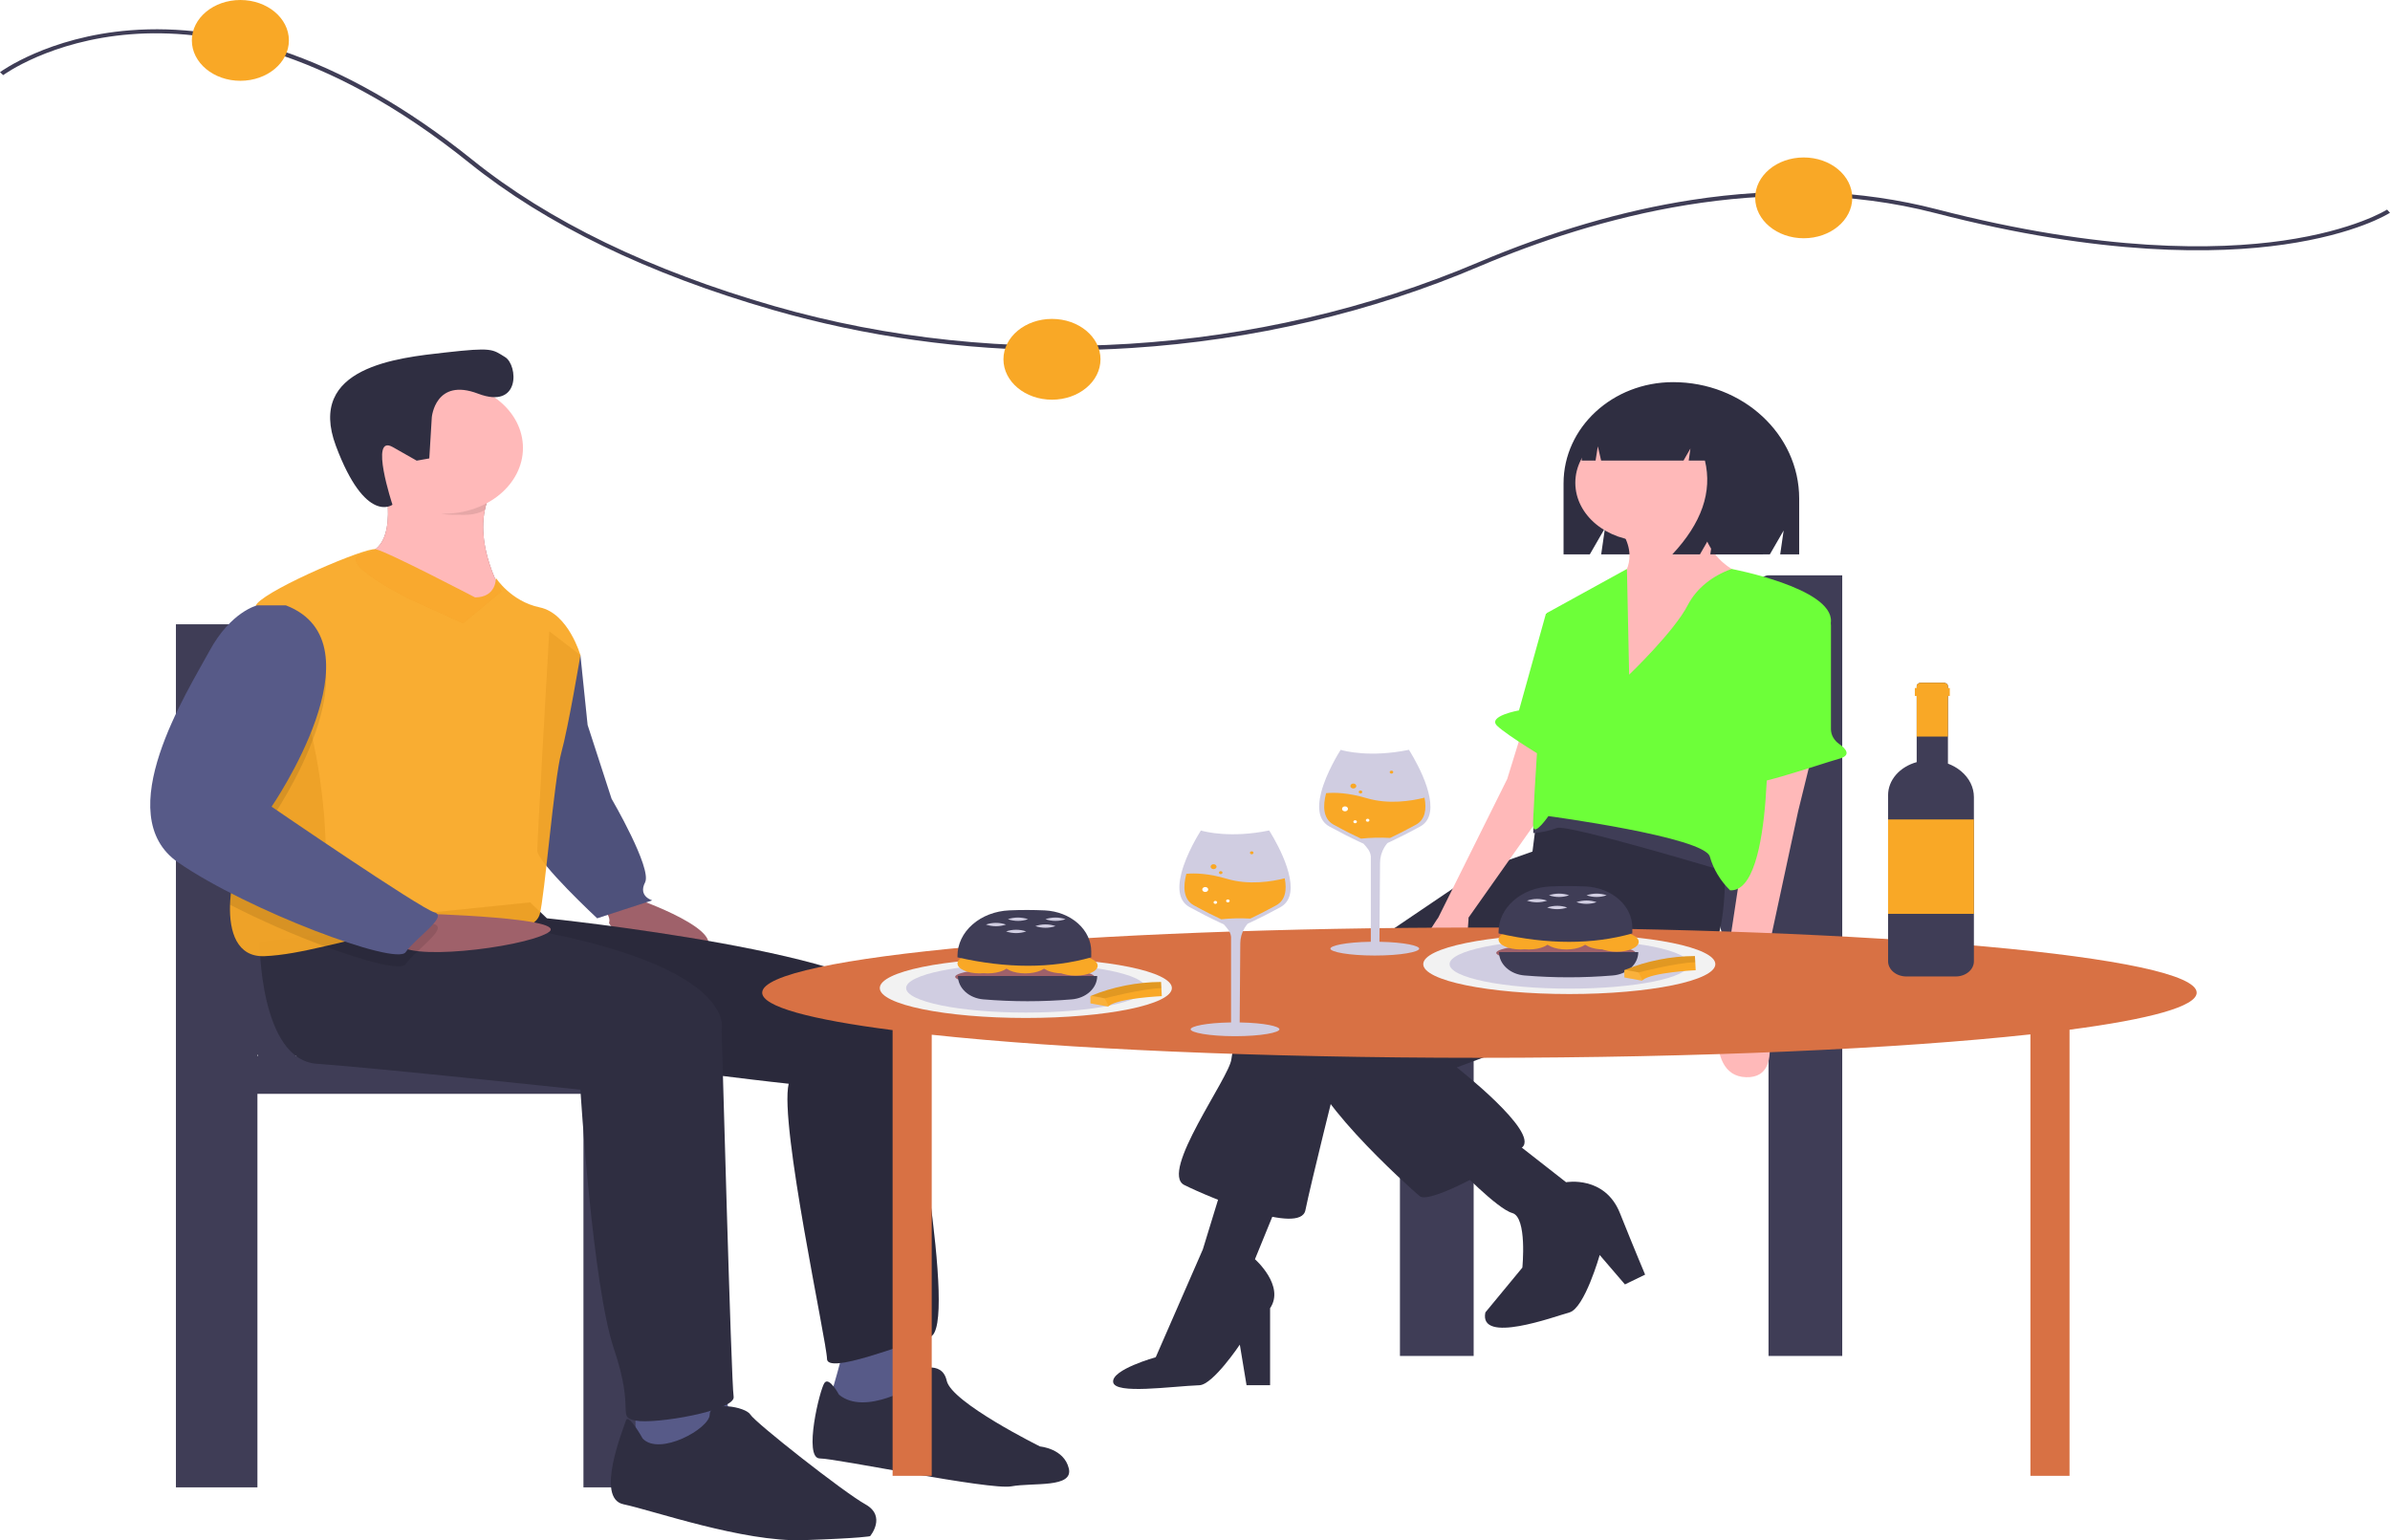 <svg width="737" height="475" viewBox="0 0 737 475" fill="none" xmlns="http://www.w3.org/2000/svg">
<rect width="737" height="475" fill="#E5E5E5"/>
<g clip-path="url(#clip0)">
<rect width="737" height="475" fill="white"/>
<path d="M327.376 108.009C297.04 108.028 266.915 103.818 238.25 95.553C199.822 84.49 168.34 69.232 144.681 50.201C99.926 14.203 63.234 8.777 40.339 10.564C15.555 12.498 1.129 23.065 0.986 23.171L-7.62939e-06 22.256C0.146 22.147 14.869 11.341 40.105 9.347C54.904 8.179 70.38 10.215 86.104 15.4C105.713 21.866 125.766 33.278 145.707 49.317C169.21 68.223 200.509 83.388 238.733 94.391C308.903 114.589 387.988 109.699 455.709 80.973C478.131 71.461 500.292 64.969 521.576 61.676C548.414 57.523 573.867 58.487 597.233 64.539C648.579 77.839 683.65 77.134 704.03 74.201C726.018 71.037 735.995 64.704 736.093 64.641L737 65.611C736.587 65.878 726.63 72.196 704.28 75.413C683.74 78.369 648.418 79.085 596.795 65.713C544.525 52.175 491.585 67.134 456.38 82.068C422.907 96.342 386.358 104.926 348.861 107.321C341.673 107.779 334.512 108.008 327.376 108.009Z" fill="#3F3D56"/>
<path d="M324.395 123.263C332.659 123.263 339.358 117.685 339.358 110.805C339.358 103.925 332.659 98.347 324.395 98.347C316.131 98.347 309.432 103.925 309.432 110.805C309.432 117.685 316.131 123.263 324.395 123.263Z" fill="#F9A826"/>
<path d="M556.211 73.475C564.475 73.475 571.174 67.897 571.174 61.017C571.174 54.136 564.475 48.559 556.211 48.559C547.948 48.559 541.248 54.136 541.248 61.017C541.248 67.897 547.948 73.475 556.211 73.475Z" fill="#F9A826"/>
<path d="M74.122 24.916C82.386 24.916 89.085 19.338 89.085 12.458C89.085 5.578 82.386 0 74.122 0C65.859 0 59.159 5.578 59.159 12.458C59.159 19.338 65.859 24.916 74.122 24.916Z" fill="#F9A826"/>
<path d="M431.698 297.797V418.165H454.429V308.395H545.356V418.165H568.087V177.428H545.356C537.823 177.428 526.261 210.091 526.261 242.911C526.261 267.65 529.731 288.852 534.666 297.797H431.698ZM545.356 297.797H545.135C545.209 297.662 545.282 297.52 545.356 297.38V297.797Z" fill="#3F3D56"/>
<path d="M515.935 117.85H515.935C497.276 117.85 482.15 131.826 482.15 149.066V170.971H490.242L494.926 162.855L493.755 170.971H545.763L550.022 163.593L548.957 170.971H554.813V153.772C554.813 133.932 537.407 117.85 515.935 117.85Z" fill="#2F2E41"/>
<path d="M477.224 260.96L456.48 268.301L384.396 317.091C381.745 319.803 380.121 323.109 379.728 326.59C379.21 332.203 357.429 361.563 365.208 365.449C372.987 369.335 400.991 380.993 402.546 373.221C404.102 365.449 412.4 332.203 412.4 332.203L481.891 280.39L477.224 260.96Z" fill="#2F2E41"/>
<path d="M395.805 366.744L386.989 388.333C386.989 388.333 396.323 396.536 391.656 403.445V427.192H384.396L382.321 414.671C382.321 414.671 374.052 427.034 369.875 427.192C361.119 427.524 343.78 430.117 343.262 426.231C342.743 422.345 356.392 418.557 356.392 418.557L370.912 385.31L377.135 365.017L395.805 366.744Z" fill="#2F2E41"/>
<path d="M531.157 255.347C531.157 255.347 535.824 293.343 522.341 300.252C508.858 307.16 449.22 329.18 449.22 329.18C449.22 329.18 474.631 349.042 469.445 353.791C464.259 358.541 440.922 371.494 437.811 368.903C434.699 366.312 399.953 335.225 404.102 325.294C408.251 315.364 465.815 282.981 465.815 282.981L472.556 262.688L474.631 246.28L496.411 234.622L531.157 255.347Z" fill="#2F2E41"/>
<path d="M507.398 166.884C519.338 166.884 529.017 158.825 529.017 148.884C529.017 138.943 519.338 130.884 507.398 130.884C495.458 130.884 485.779 138.943 485.779 148.884C485.779 158.825 495.458 166.884 507.398 166.884Z" fill="#FFB9B9"/>
<path d="M524.156 156.256C524.156 156.256 523.119 172.663 539.195 177.845C555.272 183.026 499.264 216.704 499.264 216.704V179.14C499.264 179.14 506.524 172.663 499.264 162.733L524.156 156.256Z" fill="#FFB9B9"/>
<path d="M558.643 233.327L554.494 250.166L542.048 308.024C542.048 308.024 552.419 332.634 538.417 332.203C524.415 331.771 531.157 305.433 531.157 305.433L538.417 257.506V238.94L558.643 233.327Z" fill="#FFB9B9"/>
<path d="M469.445 225.124L464.777 240.236L443.515 282.981C443.515 282.981 428.995 303.274 440.922 302.842C452.85 302.41 452.85 282.981 452.85 282.981L477.224 248.439V229.009L469.445 225.124Z" fill="#FFB9B9"/>
<path d="M465.815 351.201L482.928 364.585C482.928 364.585 494.856 362.427 499.523 374.084C504.19 385.742 507.302 393.082 507.302 393.082L501.079 396.105L493.3 387.038C493.3 387.038 488.633 403.445 483.965 404.74C479.298 406.035 455.961 414.671 458.036 404.74L469.445 390.923C469.445 390.923 471 375.38 466.333 374.084C461.666 372.789 449.22 359.836 449.22 359.836L465.815 351.201Z" fill="#2F2E41"/>
<path d="M531.979 268.732C531.979 268.732 483.232 254.052 480.12 255.347C477.804 256.199 475.337 256.732 472.816 256.926L472.86 251.03C472.86 251.03 488.936 246.28 497.752 249.303C506.568 252.325 533.535 265.71 533.535 265.71L531.979 268.732Z" fill="#3F3D56"/>
<path d="M502.375 208.069C502.375 208.069 516.377 194.684 520.526 186.48C523.151 181.507 527.969 177.562 533.985 175.461C533.985 175.461 565.125 181.299 564.606 191.661C564.088 202.024 544.9 217.999 544.9 217.999C544.9 217.999 547.493 275.425 533.491 274.561C530.471 271.56 528.339 268.011 527.268 264.199C525.712 258.154 477.483 251.677 477.483 251.677C477.483 251.677 473.334 257.722 472.815 255.132C472.297 252.541 476.964 189.071 476.964 189.071L501.694 175.461L502.375 208.069Z" fill="#6DFF39"/>
<path d="M560.612 187.49L560.959 187.653C562.067 188.17 562.99 188.925 563.632 189.838C564.274 190.751 564.612 191.79 564.612 192.848L564.607 224.891C564.611 225.762 564.842 226.622 565.285 227.411C565.728 228.2 566.372 228.899 567.172 229.461C569.17 230.875 571.022 232.914 567.199 233.975C560.976 235.702 536.602 244.337 536.084 241.315C535.565 238.293 534.528 234.838 536.084 234.838C537.302 234.838 544.559 203.877 550.39 190.639C550.746 189.829 551.309 189.092 552.041 188.481C552.772 187.87 553.655 187.398 554.627 187.098C555.599 186.799 556.638 186.679 557.671 186.747C558.704 186.814 559.708 187.068 560.612 187.49Z" fill="#6DFF39"/>
<path d="M483.965 187.559L476.705 189.286L468.408 219.079C468.408 219.079 458.554 220.806 461.666 223.828C464.777 226.851 477.742 234.622 477.742 234.622L483.965 187.559Z" fill="#6DFF39"/>
<path d="M525.54 126.449C523.914 124.631 521.807 123.15 519.382 122.12C516.958 121.09 514.281 120.538 511.559 120.509H510.896C498.107 120.509 487.74 130.144 487.74 142.029V142.029H492.025L492.717 137.644L493.732 142.029H519.147L521.276 138.319L520.744 142.029H525.744C528.077 151.676 524.725 161.323 515.687 170.971H524.204L528.463 163.55L527.398 170.971H543.634L546.828 153.903C546.828 141.12 537.908 130.281 525.54 126.449Z" fill="#2F2E41"/>
<path d="M91.202 325.608C96.658 315.718 100.494 292.276 100.494 264.923C100.494 228.634 87.711 192.52 79.382 192.52H54.249V458.696H79.382V337.326H179.916V458.696H205.05V325.608H91.202ZM79.382 325.147C79.464 325.302 79.545 325.459 79.627 325.608H79.382V325.147Z" fill="#3F3D56"/>
<path d="M195.961 277.049C195.961 277.049 226.23 287.498 216.632 293.645C207.035 299.792 187.102 286.269 187.84 284.425C188.578 282.581 184.887 278.278 184.887 278.278L195.961 277.049Z" fill="#9F616A"/>
<path d="M169.383 194.683L178.981 202.059L181.196 223.573L188.578 246.315C188.578 246.315 201.129 267.829 198.914 272.131C196.699 276.434 201.129 277.664 201.129 277.664L184.149 283.196C184.149 283.196 165.692 265.985 165.692 262.297C165.692 258.609 169.383 194.683 169.383 194.683Z" fill="#575A88"/>
<path opacity="0.1" d="M169.383 194.683L178.981 202.059L181.196 223.573L188.578 246.315C188.578 246.315 201.129 267.829 198.914 272.131C196.699 276.434 201.129 277.664 201.129 277.664L184.149 283.196C184.149 283.196 165.692 265.985 165.692 262.297C165.692 258.609 169.383 194.683 169.383 194.683Z" fill="black"/>
<path d="M260.19 415.964C260.19 415.964 256.499 430.102 255.761 431.331C255.022 432.56 269.788 436.863 269.788 436.863L287.506 426.413C287.506 426.413 280.123 412.891 280.123 410.432L260.19 415.964Z" fill="#575A88"/>
<path d="M163.477 278.278L168.645 283.196C168.645 283.196 275.694 294.26 277.909 311.47C280.123 328.681 295.627 409.817 286.768 412.276C277.909 414.735 255.022 423.955 255.022 419.038C255.022 414.12 240.257 346.507 243.21 334.213C243.21 334.213 115.49 320.69 112.537 305.324C109.584 289.957 115.49 283.196 115.49 283.196L163.477 278.278Z" fill="#2F2E41"/>
<path opacity="0.1" d="M163.477 278.278L168.645 283.196C168.645 283.196 275.694 294.26 277.909 311.47C280.123 328.681 295.627 409.817 286.768 412.276C277.909 414.735 255.022 423.955 255.022 419.038C255.022 414.12 240.257 346.507 243.21 334.213C243.21 334.213 115.49 320.69 112.537 305.324C109.584 289.957 115.49 283.196 115.49 283.196L163.477 278.278Z" fill="black"/>
<path d="M258.714 430.102C258.714 430.102 255.761 424.569 254.284 426.414C252.808 428.258 247.64 449.771 252.808 449.771C257.975 449.771 305.225 459.606 311.869 458.376C318.513 457.147 331.064 458.991 329.587 452.844C328.111 446.698 320.728 446.083 320.728 446.083C320.728 446.083 293.412 432.56 291.936 425.799C290.459 419.037 282.338 422.725 282.338 422.725V427.028C282.338 427.028 266.835 436.863 258.714 430.102Z" fill="#2F2E41"/>
<path d="M118.443 147.968C118.443 147.968 123.611 168.867 112.537 170.711C101.463 172.555 126.564 184.849 126.564 184.849L142.806 192.225L154.618 182.39C154.618 182.39 143.913 164.257 152.034 150.734C160.155 137.212 118.443 147.968 118.443 147.968Z" fill="#9F616A"/>
<path d="M154.618 182.39L142.806 192.225L126.564 184.849C126.564 184.849 101.463 172.555 112.537 170.711C119.661 169.525 120.06 160.452 119.447 154.134C119.247 152.065 118.912 150.007 118.443 147.968C118.443 147.968 160.155 137.212 152.034 150.734C150.8 152.823 149.944 155.051 149.494 157.348C147.006 169.5 154.618 182.39 154.618 182.39Z" fill="#FFB9B9"/>
<path d="M195.961 433.789V447.927H224.015L226.23 442.395L223.277 427.643L195.961 433.789Z" fill="#575A88"/>
<path d="M80.053 290.572C80.053 290.572 80.053 326.837 97.771 328.066C115.49 329.296 178.981 336.057 178.981 336.057C178.981 336.057 182.672 396.295 189.316 415.964C195.961 435.633 190.055 436.863 195.961 438.092C201.867 439.321 226.968 435.019 226.23 430.716C225.492 426.413 222.539 317.617 222.539 317.617C222.539 317.617 229.183 294.26 140.591 283.196L80.053 290.572Z" fill="#2F2E41"/>
<path d="M198.176 443.624C198.176 443.624 193.746 435.633 193.008 438.092C192.27 440.551 183.41 462.064 192.27 463.908C201.129 465.752 229.183 475.587 247.64 474.972C266.096 474.358 268.311 473.743 268.311 473.743C268.311 473.743 273.479 467.596 266.835 463.908C260.19 460.22 232.874 438.707 231.398 436.248C229.921 433.789 218.847 431.945 218.847 436.248C218.847 440.551 203.344 449.156 198.176 443.624Z" fill="#2F2E41"/>
<path opacity="0.1" d="M152.034 150.734C150.8 152.823 149.944 155.051 149.494 157.348C145.818 159.198 143.359 158.725 138.745 158.725C131.901 158.725 129.14 151.441 124.718 147.661C124.371 144.151 118.443 147.968 118.443 147.968C118.443 147.968 160.155 137.212 152.034 150.734Z" fill="black"/>
<path d="M136.899 158.418C150.355 158.418 161.262 149.336 161.262 138.134C161.262 126.931 150.355 117.85 136.899 117.85C123.444 117.85 112.537 126.931 112.537 138.134C112.537 149.336 123.444 158.418 136.899 158.418Z" fill="#FFB9B9"/>
<path d="M178.981 202.059C178.981 202.059 175.289 224.187 173.075 232.178C170.86 240.169 167.907 277.049 166.43 281.966C164.954 286.884 156.094 288.113 138.376 286.269C137.264 286.152 136.145 286.083 135.024 286.06C124.113 285.771 111.629 289.17 100.075 291.838C93.43 293.375 87.088 294.665 81.529 294.874C73.113 295.194 70.647 287.425 70.935 279.016C71.208 271.191 73.874 262.801 76.362 259.838C80.843 254.503 76.435 206.602 78.089 190.805V190.799C78.34 188.389 78.731 186.729 79.314 186.078C83.744 181.161 112.537 168.867 115.763 169.365C118.982 169.863 146.497 184.234 146.497 184.234C153.141 184.234 152.927 178.235 152.927 178.235C152.927 178.235 157.571 185.463 166.43 187.307C175.289 189.151 178.981 202.059 178.981 202.059Z" fill="#F9A826" fill-opacity="0.94"/>
<path d="M129.63 281.747C129.63 281.747 177.186 283.007 168.855 287.711C160.524 292.416 123.611 296.718 122.872 290.572C122.134 284.425 129.63 281.747 129.63 281.747Z" fill="#9F616A"/>
<path opacity="0.1" d="M135.024 286.06C135.179 288.42 127.553 293.737 125.087 297.333C123.721 299.325 113.149 296.7 100.075 291.838C90.041 288.088 80.308 283.806 70.935 279.016C71.208 271.191 73.874 262.801 76.361 259.838C80.843 254.503 76.435 206.602 78.089 190.805V190.799C78.483 190.632 78.893 190.492 79.314 190.381H88.174C118.443 202.059 83.744 252.462 83.744 252.462C83.744 252.462 129.517 283.81 133.946 285.04C134.237 285.085 134.501 285.211 134.696 285.396C134.891 285.58 135.007 285.814 135.024 286.06Z" fill="black"/>
<path d="M88.174 186.693H79.315C79.315 186.693 71.194 188.537 64.549 200.83C57.905 213.123 33.542 251.233 54.952 265.985C76.362 280.737 122.134 297.948 125.087 293.645C128.04 289.342 138.376 282.581 133.946 281.352C129.517 280.122 83.744 248.774 83.744 248.774C83.744 248.774 118.443 198.371 88.174 186.693Z" fill="#575A88"/>
<path d="M133.151 128.695C133.151 128.695 134.221 116.372 147.41 121.397C160.6 126.421 159.739 112.572 155.753 110.125C151.768 107.678 151.894 107.072 137.316 108.709C122.738 110.347 94.436 113.121 103.587 137.525C112.739 161.93 121.027 155.652 121.027 155.652C121.027 155.652 113.753 133.691 121.123 137.875L128.493 142.059L132.383 141.373L133.151 128.695Z" fill="#2F2E41"/>
<path d="M677.387 306.134C677.387 295.039 578.364 286.045 456.212 286.045C334.06 286.045 235.037 295.039 235.037 306.134C235.037 310.434 249.92 314.418 275.25 317.685V455.125H287.315V319.102C327.886 323.457 388.488 326.222 456.212 326.222C524.495 326.222 585.543 323.411 626.115 318.994V455.125H638.179V317.553C662.895 314.311 677.387 310.376 677.387 306.134Z" fill="#D87144"/>
<path d="M483.921 306.553C508.793 306.553 528.955 302.425 528.955 297.333C528.955 292.241 508.793 288.113 483.921 288.113C459.049 288.113 438.886 292.241 438.886 297.333C438.886 302.425 459.049 306.553 483.921 306.553Z" fill="#F2F2F2"/>
<path d="M483.921 304.89C504.308 304.89 520.834 301.507 520.834 297.333C520.834 293.159 504.308 289.776 483.921 289.776C463.534 289.776 447.007 293.159 447.007 297.333C447.007 301.507 463.534 304.89 483.921 304.89Z" fill="#D0CDE1"/>
<path d="M316.334 313.929C341.206 313.929 361.368 309.801 361.368 304.709C361.368 299.617 341.206 295.489 316.334 295.489C291.462 295.489 271.3 299.617 271.3 304.709C271.3 309.801 291.462 313.929 316.334 313.929Z" fill="#F2F2F2"/>
<path d="M316.334 312.267C336.721 312.267 353.247 308.883 353.247 304.709C353.247 300.535 336.721 297.152 316.334 297.152C295.947 297.152 279.421 300.535 279.421 304.709C279.421 308.883 295.947 312.267 316.334 312.267Z" fill="#D0CDE1"/>
<path d="M482.873 296.682C494.73 296.682 504.342 295.418 504.342 293.86C504.342 292.301 494.73 291.037 482.873 291.037C471.016 291.037 461.404 292.301 461.404 293.86C461.404 295.418 471.016 296.682 482.873 296.682Z" fill="#9F616A"/>
<path d="M471.432 292.801C475.176 292.801 478.212 291.432 478.212 289.744C478.212 288.055 475.176 286.686 471.432 286.686C467.688 286.686 464.652 288.055 464.652 289.744C464.652 291.432 467.688 292.801 471.432 292.801Z" fill="#F9A826"/>
<path d="M468.89 292.801C472.634 292.801 475.669 291.432 475.669 289.744C475.669 288.055 472.634 286.686 468.89 286.686C465.145 286.686 462.11 288.055 462.11 289.744C462.11 291.432 465.145 292.801 468.89 292.801Z" fill="#F9A826"/>
<path d="M498.551 293.507C502.295 293.507 505.331 292.138 505.331 290.449C505.331 288.761 502.295 287.392 498.551 287.392C494.807 287.392 491.771 288.761 491.771 290.449C491.771 292.138 494.807 293.507 498.551 293.507Z" fill="#F9A826"/>
<path d="M483.014 292.801C486.758 292.801 489.794 291.432 489.794 289.744C489.794 288.055 486.758 286.686 483.014 286.686C479.27 286.686 476.234 288.055 476.234 289.744C476.234 291.432 479.27 292.801 483.014 292.801Z" fill="#F9A826"/>
<path d="M494.596 292.801C498.34 292.801 501.376 291.432 501.376 289.744C501.376 288.055 498.34 286.686 494.596 286.686C490.852 286.686 487.816 288.055 487.816 289.744C487.816 291.432 490.852 292.801 494.596 292.801Z" fill="#F9A826"/>
<path d="M503.353 287.862C491.1 291.324 477.352 291.324 462.11 287.862V287.386C462.107 283.787 463.767 280.324 466.744 277.715C469.722 275.106 473.79 273.55 478.108 273.369C481.741 273.216 485.382 273.22 489.015 273.38C492.899 273.569 496.55 274.988 499.216 277.347C501.882 279.706 503.363 282.826 503.353 286.065V287.862Z" fill="#3F3D56"/>
<path d="M497.338 300.823C488.282 301.584 479.158 301.584 470.103 300.823C467.955 300.648 465.962 299.814 464.511 298.483C463.06 297.153 462.255 295.421 462.251 293.624H505.189C505.186 295.421 504.381 297.153 502.93 298.483C501.479 299.814 499.486 300.648 497.338 300.823Z" fill="#3F3D56"/>
<path d="M477.082 277.749C476.097 278.09 475.041 278.266 473.974 278.266C472.908 278.266 471.852 278.09 470.867 277.749C471.852 277.407 472.908 277.231 473.974 277.231C475.041 277.231 476.097 277.407 477.082 277.749Z" fill="#D0CDE1"/>
<path d="M483.297 279.866C482.312 280.207 481.256 280.383 480.189 280.383C479.123 280.383 478.066 280.207 477.082 279.866C478.066 279.524 479.123 279.348 480.189 279.348C481.256 279.348 482.312 279.524 483.297 279.866Z" fill="#D0CDE1"/>
<path d="M483.861 276.102C482.877 276.444 481.821 276.62 480.754 276.62C479.687 276.62 478.631 276.444 477.647 276.102C478.631 275.761 479.687 275.585 480.754 275.585C481.821 275.585 482.877 275.761 483.861 276.102Z" fill="#D0CDE1"/>
<path d="M495.444 276.102C494.459 276.444 493.403 276.62 492.336 276.62C491.27 276.62 490.213 276.444 489.229 276.102C490.213 275.761 491.27 275.585 492.336 275.585C493.403 275.585 494.459 275.761 495.444 276.102Z" fill="#D0CDE1"/>
<path d="M492.336 278.219C491.352 278.561 490.295 278.737 489.229 278.737C488.162 278.737 487.106 278.561 486.121 278.219C487.106 277.878 488.162 277.702 489.229 277.702C490.295 277.702 491.352 277.878 492.336 278.219Z" fill="#D0CDE1"/>
<path d="M316.024 304.058C327.881 304.058 337.493 302.794 337.493 301.236C337.493 299.677 327.881 298.413 316.024 298.413C304.167 298.413 294.555 299.677 294.555 301.236C294.555 302.794 304.167 304.058 316.024 304.058Z" fill="#9F616A"/>
<path d="M304.583 300.177C308.328 300.177 311.363 298.808 311.363 297.12C311.363 295.431 308.328 294.062 304.583 294.062C300.839 294.062 297.804 295.431 297.804 297.12C297.804 298.808 300.839 300.177 304.583 300.177Z" fill="#F9A826"/>
<path d="M302.041 300.177C305.785 300.177 308.821 298.808 308.821 297.12C308.821 295.431 305.785 294.062 302.041 294.062C298.297 294.062 295.261 295.431 295.261 297.12C295.261 298.808 298.297 300.177 302.041 300.177Z" fill="#F9A826"/>
<path d="M331.702 300.883C335.447 300.883 338.482 299.514 338.482 297.825C338.482 296.137 335.447 294.768 331.702 294.768C327.958 294.768 324.923 296.137 324.923 297.825C324.923 299.514 327.958 300.883 331.702 300.883Z" fill="#F9A826"/>
<path d="M316.165 300.177C319.91 300.177 322.945 298.808 322.945 297.12C322.945 295.431 319.91 294.062 316.165 294.062C312.421 294.062 309.386 295.431 309.386 297.12C309.386 298.808 312.421 300.177 316.165 300.177Z" fill="#F9A826"/>
<path d="M327.747 300.177C331.492 300.177 334.527 298.808 334.527 297.12C334.527 295.431 331.492 294.062 327.747 294.062C324.003 294.062 320.968 295.431 320.968 297.12C320.968 298.808 324.003 300.177 327.747 300.177Z" fill="#F9A826"/>
<path d="M336.505 295.238C324.252 298.7 310.504 298.7 295.261 295.238V294.762C295.259 291.163 296.918 287.7 299.896 285.091C302.873 282.482 306.942 280.926 311.259 280.745C314.893 280.592 318.533 280.596 322.166 280.756C326.051 280.945 329.701 282.364 332.367 284.723C335.034 287.082 336.514 290.202 336.505 293.441V295.238Z" fill="#3F3D56"/>
<path d="M330.489 308.199C321.434 308.96 312.309 308.96 303.254 308.199C301.106 308.024 299.113 307.19 297.662 305.859C296.211 304.529 295.406 302.797 295.402 301H338.341C338.337 302.797 337.532 304.529 336.081 305.859C334.63 307.19 332.637 308.024 330.489 308.199Z" fill="#3F3D56"/>
<path d="M310.233 285.125C309.249 285.466 308.192 285.642 307.126 285.642C306.059 285.642 305.003 285.466 304.018 285.125C305.003 284.783 306.059 284.607 307.126 284.607C308.192 284.607 309.249 284.783 310.233 285.125Z" fill="#D0CDE1"/>
<path d="M316.448 287.242C315.463 287.583 314.407 287.759 313.341 287.759C312.274 287.759 311.218 287.583 310.233 287.242C311.218 286.9 312.274 286.724 313.341 286.724C314.407 286.724 315.463 286.9 316.448 287.242Z" fill="#D0CDE1"/>
<path d="M317.013 283.478C316.028 283.82 314.972 283.996 313.906 283.996C312.839 283.996 311.783 283.82 310.798 283.478C311.783 283.137 312.839 282.961 313.906 282.961C314.972 282.961 316.028 283.137 317.013 283.478Z" fill="#D0CDE1"/>
<path d="M328.595 283.478C327.61 283.82 326.554 283.996 325.488 283.996C324.421 283.996 323.365 283.82 322.38 283.478C323.365 283.137 324.421 282.961 325.488 282.961C326.554 282.961 327.61 283.137 328.595 283.478Z" fill="#D0CDE1"/>
<path d="M325.488 285.595C324.503 285.937 323.447 286.113 322.38 286.113C321.313 286.113 320.257 285.937 319.273 285.595C320.257 285.254 321.313 285.078 322.38 285.078C323.447 285.078 324.503 285.254 325.488 285.595Z" fill="#D0CDE1"/>
<path d="M522.663 294.835L522.767 296.739L522.899 299.208C522.899 299.208 509.277 299.849 506.533 302.263C506.469 302.315 506.41 302.371 506.357 302.431L500.901 301.436L500.887 299.199C500.887 299.199 500.963 299.164 501.109 299.098C501.143 299.084 501.184 299.065 501.226 299.047C507.903 296.324 515.229 294.885 522.663 294.835Z" fill="#F9A826"/>
<path opacity="0.1" d="M522.663 294.835L522.767 296.739C516.726 296.894 505.294 299.892 505.294 299.892L501.109 299.098C507.815 296.34 515.184 294.883 522.663 294.835Z" fill="black"/>
<path opacity="0.1" d="M501.226 299.047L505.294 299.892L506.533 302.263C506.469 302.315 506.41 302.371 506.357 302.431L500.901 301.436L500.887 299.199C500.887 299.199 500.963 299.164 501.109 299.098C501.143 299.084 501.184 299.065 501.226 299.047Z" fill="white"/>
<path d="M358.029 302.826L358.133 304.729L358.265 307.199C358.265 307.199 344.643 307.84 341.899 310.254C341.835 310.306 341.777 310.362 341.724 310.422L336.267 309.427L336.254 307.189C336.254 307.189 336.329 307.154 336.475 307.089C336.509 307.074 336.551 307.056 336.592 307.037C343.269 304.315 350.595 302.876 358.029 302.826Z" fill="#F9A826"/>
<path opacity="0.1" d="M358.029 302.826L358.133 304.729C352.092 304.885 340.66 307.883 340.66 307.883L336.475 307.089C343.181 304.331 350.55 302.873 358.029 302.826Z" fill="black"/>
<path opacity="0.1" d="M336.592 307.037L340.66 307.883L341.899 310.254C341.835 310.306 341.777 310.362 341.724 310.422L336.267 309.427L336.254 307.189C336.254 307.189 336.329 307.154 336.475 307.089C336.509 307.074 336.551 307.056 336.592 307.037Z" fill="white"/>
<path d="M604.706 237.806C603.543 236.839 602.181 236.055 600.684 235.492V211.608C600.684 211.328 600.55 211.06 600.312 210.862C600.074 210.664 599.752 210.552 599.416 210.552H592.314C591.978 210.552 591.655 210.664 591.417 210.862C591.179 211.06 591.046 211.328 591.046 211.608V235.034C588.479 235.743 586.245 237.107 584.661 238.932C583.078 240.758 582.225 242.953 582.225 245.204V296.438C582.225 297.055 582.37 297.665 582.654 298.235C582.937 298.804 583.353 299.322 583.876 299.758C584.4 300.194 585.021 300.54 585.706 300.776C586.39 301.012 587.123 301.133 587.864 301.133H603.075C604.564 301.133 605.992 300.641 607.044 299.764C608.097 298.888 608.688 297.699 608.688 296.46V245.808C608.69 244.322 608.34 242.849 607.656 241.476C606.973 240.103 605.97 238.855 604.706 237.806Z" fill="#3F3D56"/>
<path d="M608.688 252.715H582.225V281.82H608.688V252.715Z" fill="#F9A826"/>
<path d="M601.255 212.185H600.684V211.608C600.684 211.328 600.55 211.06 600.312 210.862C600.074 210.664 599.752 210.552 599.415 210.552H592.314C591.978 210.552 591.655 210.664 591.417 210.862C591.179 211.06 591.046 211.328 591.046 211.608V212.185H590.474V214.633H591.046V227.145H600.684V214.633H601.255V212.185Z" fill="#F9A826"/>
<path d="M392.814 258.536C392.114 257.291 391.561 256.411 391.367 256.108C379.489 258.549 371.563 256.486 370.313 256.122C369.702 257.083 365.886 263.225 364.344 269.115C362.951 274.427 363.76 277.988 366.748 279.7L366.836 279.752L366.856 279.763C370.154 281.572 373.3 283.175 376.207 284.526C376.598 284.707 376.967 284.876 377.314 285.031L377.351 285.048L377.377 285.076C377.776 285.494 378.148 285.931 378.49 286.383C379.132 287.13 379.522 288.008 379.618 288.923V315.307L379.418 315.311C371.841 315.439 367.151 316.509 367.151 317.426C367.151 318.432 372.775 319.553 380.845 319.553C388.914 319.553 394.538 318.432 394.538 317.426C394.538 316.522 389.928 315.459 382.479 315.316L382.278 315.312L382.465 290.906C382.47 289.254 382.931 287.624 383.814 286.144C383.964 285.896 384.126 285.654 384.294 285.426C384.429 285.242 384.573 285.063 384.72 284.894L384.747 284.863L384.787 284.845C385.16 284.675 385.557 284.491 385.976 284.293L386.025 284.271C388.776 282.978 391.739 281.461 394.834 279.762C397.598 278.246 398.56 275.18 397.694 270.65C396.869 266.332 394.585 261.679 392.814 258.536Z" fill="#D0CDE1"/>
<path d="M393.524 279.209C390.279 280.99 387.6 282.326 385.551 283.288H385.549C382.56 283.118 379.558 283.189 376.585 283.498C374.485 282.522 371.651 281.122 368.165 279.209C368.132 279.191 368.099 279.173 368.066 279.153V279.151C364.869 277.32 364.79 273.442 365.83 269.476C368.476 269.231 372.695 269.338 378.364 271.024C385.077 273.021 392.104 271.892 396.176 270.865C396.845 274.364 396.437 277.611 393.524 279.209Z" fill="#F9A826"/>
<path d="M374.229 268.041C374.737 268.041 375.148 267.698 375.148 267.276C375.148 266.853 374.737 266.511 374.229 266.511C373.722 266.511 373.311 266.853 373.311 267.276C373.311 267.698 373.722 268.041 374.229 268.041Z" fill="#F9A826"/>
<path d="M371.657 275.078C372.164 275.078 372.575 274.736 372.575 274.314C372.575 273.891 372.164 273.549 371.657 273.549C371.149 273.549 370.738 273.891 370.738 274.314C370.738 274.736 371.149 275.078 371.657 275.078Z" fill="white"/>
<path d="M376.434 269.571C376.739 269.571 376.986 269.365 376.986 269.112C376.986 268.858 376.739 268.653 376.434 268.653C376.13 268.653 375.883 268.858 375.883 269.112C375.883 269.365 376.13 269.571 376.434 269.571Z" fill="#F9A826"/>
<path d="M378.639 278.291C378.944 278.291 379.191 278.086 379.191 277.832C379.191 277.579 378.944 277.373 378.639 277.373C378.335 277.373 378.088 277.579 378.088 277.832C378.088 278.086 378.335 278.291 378.639 278.291Z" fill="white"/>
<path d="M374.781 278.75C375.085 278.75 375.332 278.545 375.332 278.291C375.332 278.038 375.085 277.832 374.781 277.832C374.476 277.832 374.229 278.038 374.229 278.291C374.229 278.545 374.476 278.75 374.781 278.75Z" fill="white"/>
<path d="M385.99 263.451C386.294 263.451 386.541 263.245 386.541 262.992C386.541 262.738 386.294 262.533 385.99 262.533C385.685 262.533 385.439 262.738 385.439 262.992C385.439 263.245 385.685 263.451 385.99 263.451Z" fill="#F9A826"/>
<path d="M435.913 233.663C435.213 232.419 434.66 231.538 434.466 231.235C422.588 233.676 414.662 231.614 413.412 231.249C412.801 232.21 408.985 238.353 407.443 244.242C406.05 249.554 406.859 253.115 409.847 254.827L409.935 254.879L409.955 254.89C413.253 256.699 416.399 258.302 419.306 259.653C419.697 259.834 420.066 260.003 420.413 260.159L420.45 260.175L420.476 260.203C420.875 260.621 421.247 261.058 421.589 261.51C422.231 262.257 422.621 263.135 422.717 264.05V290.434L422.517 290.438C414.94 290.566 410.25 291.636 410.25 292.553C410.25 293.559 415.874 294.68 423.944 294.68C432.013 294.68 437.637 293.559 437.637 292.553C437.637 291.65 433.027 290.586 425.578 290.443L425.377 290.439L425.564 266.033C425.569 264.381 426.03 262.752 426.913 261.271C427.063 261.023 427.225 260.781 427.393 260.553C427.528 260.369 427.672 260.19 427.819 260.021L427.846 259.99L427.886 259.972C428.259 259.802 428.656 259.618 429.075 259.42L429.124 259.398C431.875 258.105 434.838 256.588 437.933 254.889C440.697 253.373 441.659 250.307 440.793 245.777C439.968 241.459 437.684 236.806 435.913 233.663Z" fill="#D0CDE1"/>
<path d="M436.623 254.336C433.378 256.117 430.699 257.453 428.65 258.415H428.648C425.659 258.245 422.657 258.316 419.684 258.625C417.584 257.649 414.75 256.249 411.264 254.336C411.231 254.318 411.198 254.3 411.165 254.28V254.278C407.968 252.447 407.889 248.569 408.929 244.603C411.575 244.358 415.794 244.465 421.463 246.151C428.176 248.148 435.202 247.019 439.275 245.992C439.943 249.491 439.536 252.738 436.623 254.336Z" fill="#F9A826"/>
<path d="M417.328 243.168C417.836 243.168 418.247 242.825 418.247 242.403C418.247 241.98 417.836 241.638 417.328 241.638C416.821 241.638 416.409 241.98 416.409 242.403C416.409 242.825 416.821 243.168 417.328 243.168Z" fill="#F9A826"/>
<path d="M414.756 250.206C415.263 250.206 415.674 249.863 415.674 249.441C415.674 249.018 415.263 248.676 414.756 248.676C414.248 248.676 413.837 249.018 413.837 249.441C413.837 249.863 414.248 250.206 414.756 250.206Z" fill="white"/>
<path d="M419.533 244.698C419.838 244.698 420.085 244.492 420.085 244.239C420.085 243.985 419.838 243.78 419.533 243.78C419.229 243.78 418.982 243.985 418.982 244.239C418.982 244.492 419.229 244.698 419.533 244.698Z" fill="#F9A826"/>
<path d="M421.738 253.418C422.043 253.418 422.29 253.213 422.29 252.959C422.29 252.706 422.043 252.5 421.738 252.5C421.434 252.5 421.187 252.706 421.187 252.959C421.187 253.213 421.434 253.418 421.738 253.418Z" fill="white"/>
<path d="M417.879 253.878C418.184 253.878 418.431 253.672 418.431 253.418C418.431 253.165 418.184 252.959 417.879 252.959C417.575 252.959 417.328 253.165 417.328 253.418C417.328 253.672 417.575 253.878 417.879 253.878Z" fill="white"/>
<path d="M429.089 238.578C429.393 238.578 429.64 238.372 429.64 238.119C429.64 237.865 429.393 237.66 429.089 237.66C428.784 237.66 428.537 237.865 428.537 238.119C428.537 238.372 428.784 238.578 429.089 238.578Z" fill="#F9A826"/>
</g>
<defs>
<clipPath id="clip0">
<rect width="737" height="475" fill="white"/>
</clipPath>
</defs>
</svg>
